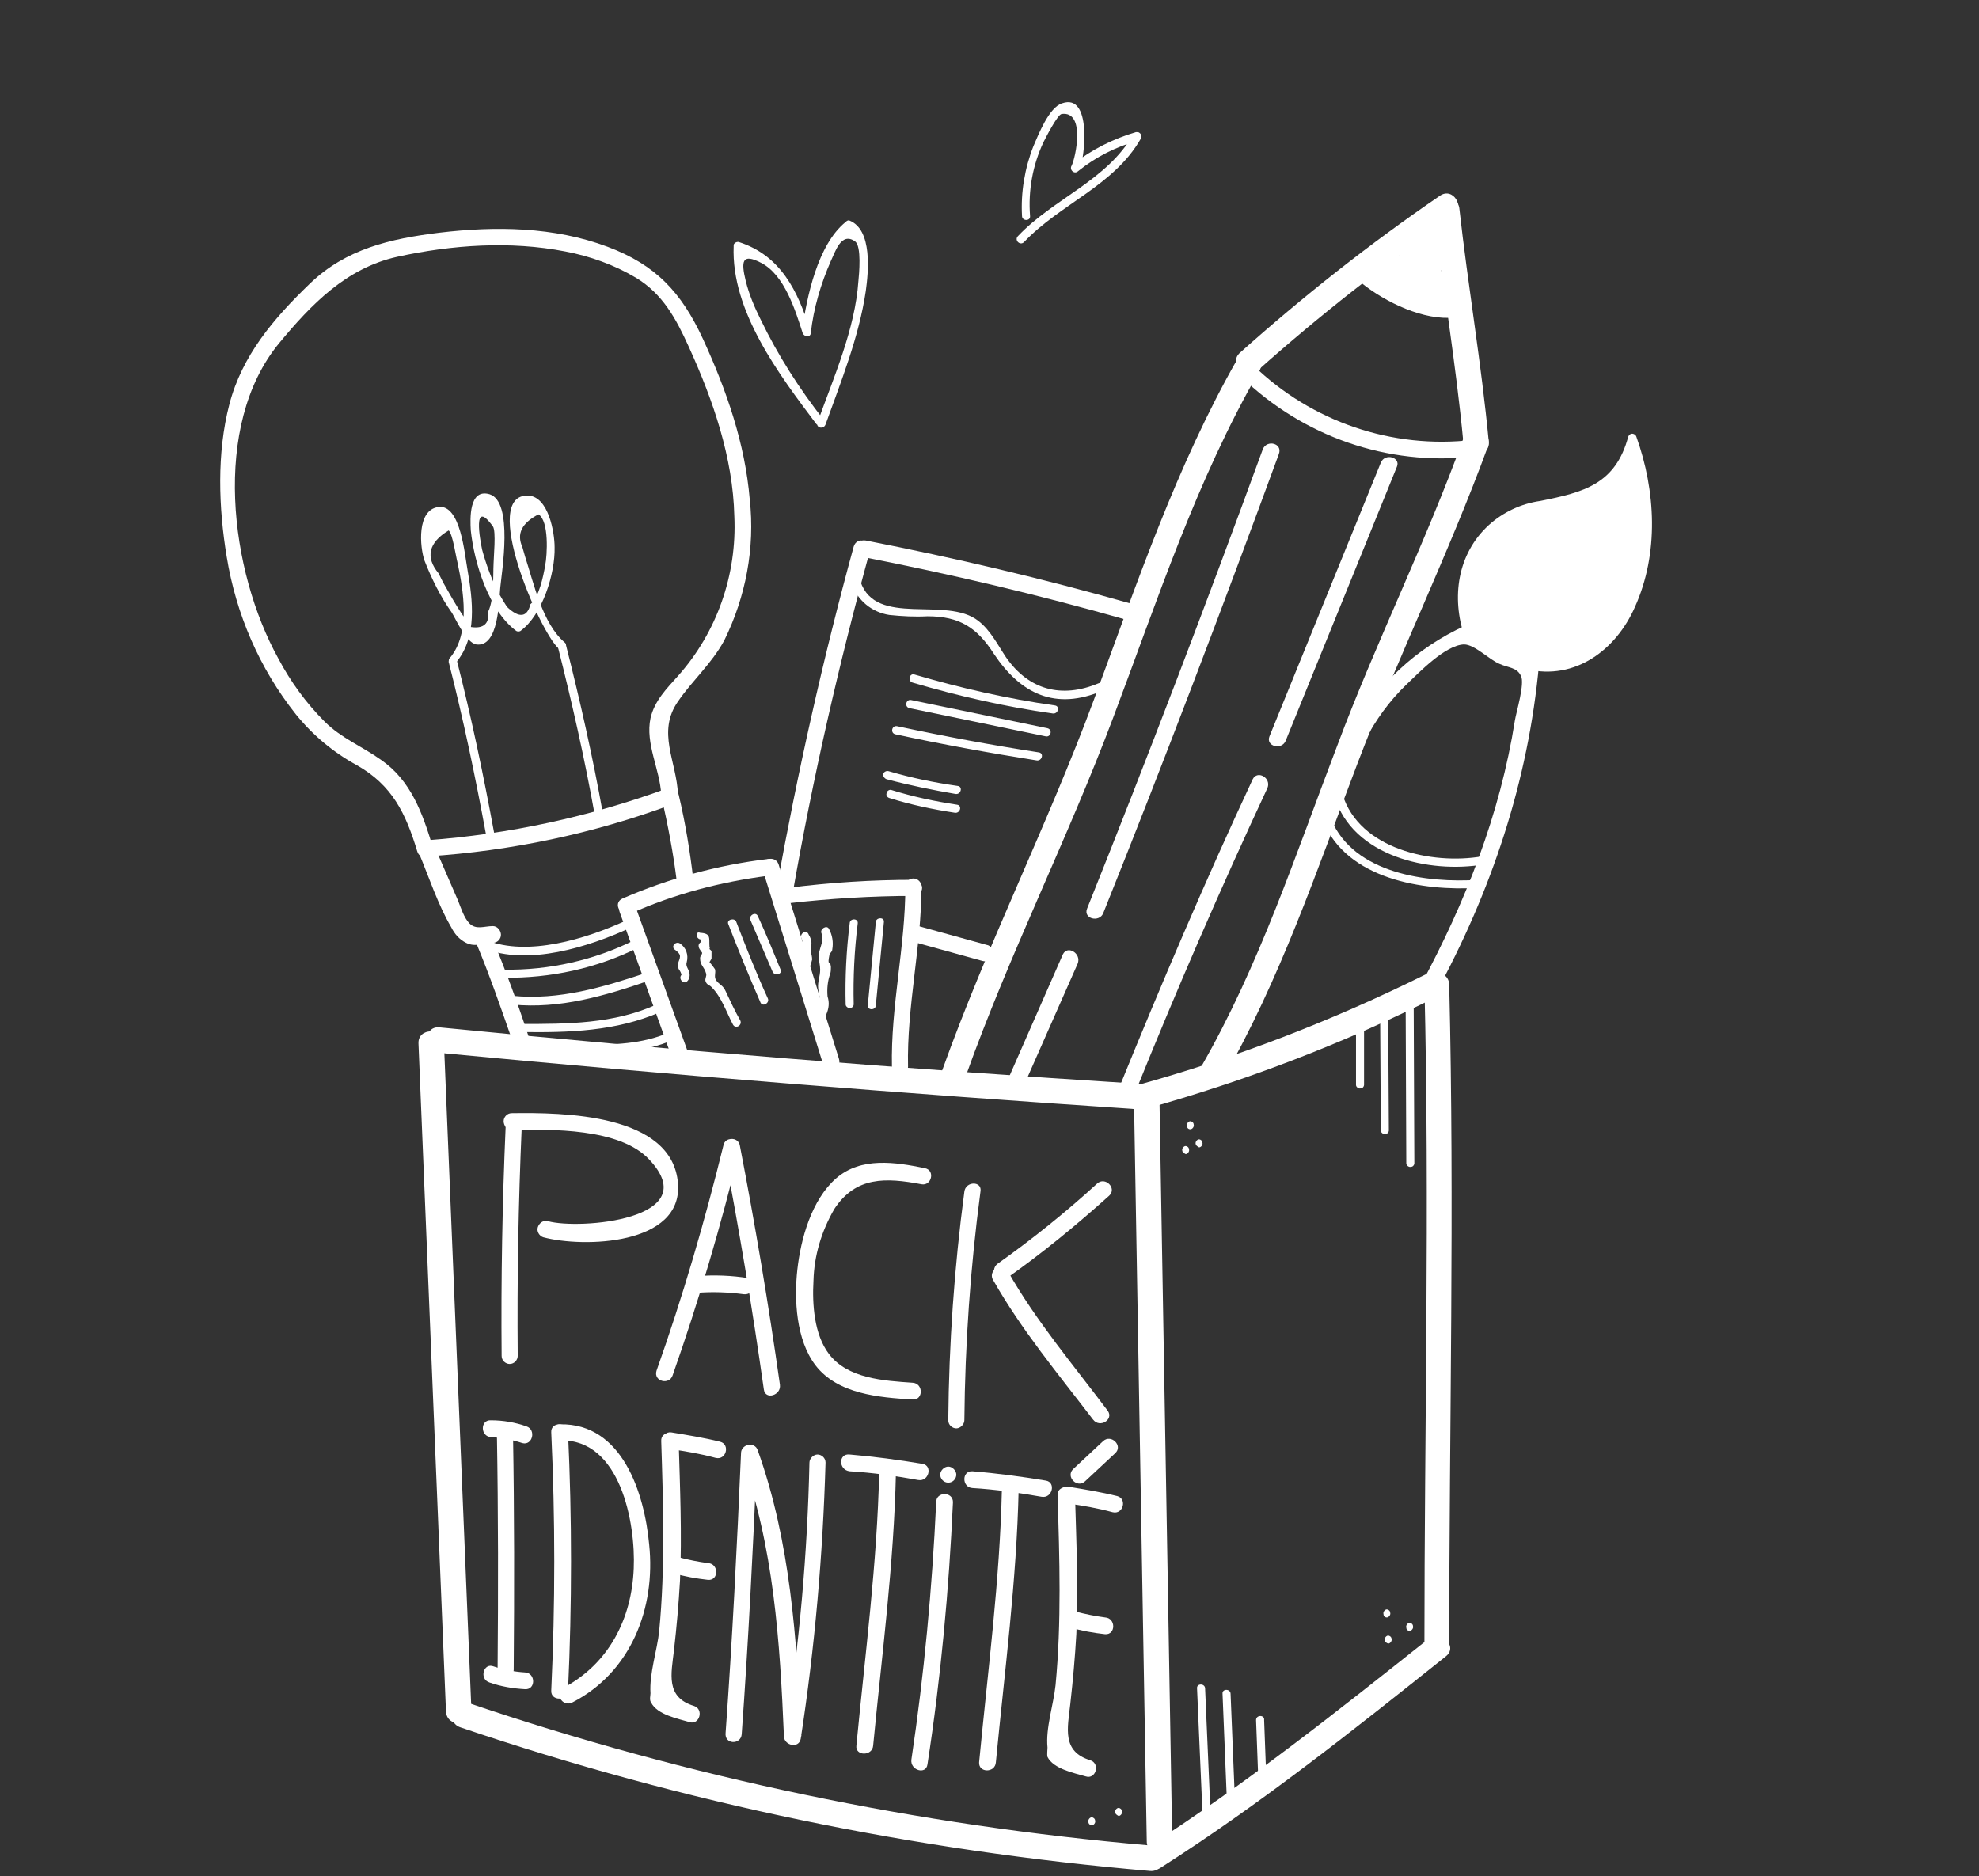 <?xml version="1.0" encoding="utf-8"?>
<!-- Generator: Adobe Illustrator 22.1.0, SVG Export Plug-In . SVG Version: 6.00 Build 0)  -->
<svg version="1.1" id="Calque_1" xmlns="http://www.w3.org/2000/svg" xmlns:xlink="http://www.w3.org/1999/xlink" x="0px" y="0px"
	 viewBox="0 0 295.1 279.8" style="enable-background:new 0 0 295.1 279.8;" xml:space="preserve">
<rect x="0" y="0" width="295.1" height="279.8" fill="#333333" stroke="none"/>
<style type="text/css">
	.st0{fill:#FFFFFF;}
</style>
<title>Fichier 4</title>
<g id="_x30_e209661-aac0-4735-a534-95d39220e1aa">
	<g id="c76a6547-5597-4118-91a4-00eb3a1e65bd">
		<path class="st0" d="M75.4,168c-0.5,11.4-0.7,22.8-0.6,34.2c0,0.7,0.6,1.2,1.2,1.2c0.7,0,1.2-0.6,1.2-1.2
			c-0.1-11.4,0.1-22.8,0.6-34.2C77.9,166.4,75.4,166.4,75.4,168z"/>
		<path class="st0" d="M76.3,168.5c5.9-0.1,16.1-0.3,20.5,4.4c8.5,9-10.5,10.5-15.1,9.2c-0.7-0.2-1.3,0.3-1.5,0.9
			c-0.2,0.6,0.2,1.3,0.8,1.5c6,1.6,20.8,1.2,20.1-8c-0.8-10.5-17.3-10.6-24.8-10.5c-0.7,0-1.2,0.6-1.2,1.2S75.6,168.6,76.3,168.5
			L76.3,168.5z"/>
		<path class="st0" d="M100.3,205.1c3.9-11.1,7.2-22.3,10-33.8h-2.4c2.3,11.9,4.3,23.9,6,35.9c0.2,1.6,2.6,0.9,2.4-0.7
			c-1.7-12-3.7-23.9-6-35.8c-0.2-0.7-0.9-1-1.6-0.8c-0.4,0.1-0.7,0.4-0.8,0.8c-2.8,11.4-6.1,22.7-10,33.7
			C97.4,206,99.8,206.6,100.3,205.1L100.3,205.1z"/>
		<path class="st0" d="M103.9,192.8c2.3-0.2,4.7-0.1,7,0.2c1.6,0.2,2.2-2.2,0.7-2.4c-2.5-0.4-5.1-0.5-7.6-0.3
			C102.4,190.4,102.3,192.9,103.9,192.8L103.9,192.8z"/>
		<path class="st0" d="M137.9,174.2c-4.4-0.9-9.5-1.7-13.2,1.5s-5.3,9.1-5.8,13.6s-0.2,10.5,2.7,14.3c3.3,4.3,9.5,4.8,14.5,5.1
			c1.6,0.1,1.6-2.4,0-2.5c-4.3-0.3-9.7-0.6-12.5-4.3c-2.2-2.9-2.5-7.4-2.3-10.9c0.1-3.8,1.2-7.4,3.1-10.7c3.2-4.9,7.7-4.7,13-3.7
			C138.9,176.9,139.5,174.5,137.9,174.2L137.9,174.2z"/>
		<path class="st0" d="M148.1,190.9c4.2,7.4,9.7,14,14.9,20.8c1,1.3,3.1,0,2.2-1.3c-5.1-6.8-10.7-13.4-14.9-20.8
			c-0.3-0.6-1.1-0.8-1.7-0.5C147.9,189.5,147.7,190.3,148.1,190.9z"/>
		<path class="st0" d="M150,190.7c5.4-3.8,10.5-8,15.4-12.4c1.2-1.1-0.6-2.9-1.8-1.8c-4.7,4.3-9.7,8.3-14.9,12
			C147.5,189.5,148.8,191.6,150,190.7L150,190.7z"/>
		<path class="st0" d="M65.5,157c34.6,3.3,69.3,6.1,104,8.4c2.4,0.2,2.4-3.6,0-3.8c-34.7-2.2-69.4-5-104-8.4
			C63.1,153,63.1,156.8,65.5,157z"/>
		<path class="st0" d="M170.3,165.5c15.2-4.2,30.1-9.9,44.2-17c2.2-1.1,0.3-4.3-1.9-3.2c-13.9,6.9-28.4,12.5-43.3,16.6
			C167,162.5,168,166.1,170.3,165.5L170.3,165.5z"/>
		<path class="st0" d="M62.4,155.6l4.1,99.6c0.1,2.4,3.8,2.4,3.8,0l-4.1-99.6C66.1,153.2,62.3,153.2,62.4,155.6z"/>
		<path class="st0" d="M169.1,164.3l1.9,110.3c0,2.4,3.8,2.4,3.8,0l-1.9-110.3C172.8,161.9,169,161.9,169.1,164.3L169.1,164.3z"/>
		<path class="st0" d="M68.7,257.6C102,268.9,136.5,276,171.5,279c2.4,0.2,2.4-3.5,0-3.8c-34.7-3-68.8-10.1-101.8-21.3
			C67.4,253.3,66.4,256.9,68.7,257.6z"/>
		<path class="st0" d="M173.1,278.5C188,269,201.8,258,215.6,247c1.9-1.5-0.8-4.1-2.6-2.6c-13.6,10.8-27.2,21.6-41.8,31
			C169.2,276.6,171.1,279.9,173.1,278.5L173.1,278.5z"/>
		<path class="st0" d="M212.4,146.9c0.8,32.9,0,65.8,0,98.8c0.1,1,1,1.8,2,1.7c0.9-0.1,1.7-0.8,1.7-1.7c0-32.9,0.8-65.8,0-98.8
			C216.1,144.5,212.4,144.4,212.4,146.9L212.4,146.9z"/>
		<path class="st0" d="M143.8,177.7c-1.5,11.3-2.3,22.7-2.4,34.1c0,0.7,0.6,1.2,1.2,1.2s1.2-0.6,1.2-1.2c0.1-11.4,0.9-22.8,2.4-34.1
			C146.5,176.1,144,176.1,143.8,177.7z"/>
		<path class="st0" d="M74.1,214c0.2,11.7,0.2,23.3,0.1,35c0,0.7,0.6,1.2,1.2,1.2c0.7,0,1.2-0.6,1.2-1.2c0.1-11.7,0.1-23.3-0.1-35
			c0-0.7-0.6-1.2-1.2-1.2C74.7,212.7,74.1,213.3,74.1,214z"/>
		<path class="st0" d="M73,250.9c1.7,0.6,3.5,0.9,5.3,1c1.6,0.1,1.6-2.4,0-2.5c-1.6-0.1-3.2-0.4-4.7-0.9
			C72.1,247.9,71.4,250.4,73,250.9L73,250.9z"/>
		<path class="st0" d="M78.5,212.7c-1.7-0.6-3.5-0.9-5.3-0.9c-1.6-0.1-1.6,2.4,0,2.5c1.6,0.1,3.2,0.4,4.7,0.9
			C79.4,215.6,80,213.2,78.5,212.7z"/>
		<path class="st0" d="M82.2,213.6c0.6,12.8,0.6,25.7,0,38.5c-0.1,1.6,2.4,1.6,2.5,0c0.6-12.8,0.6-25.7,0-38.5
			C84.6,212,82.1,212,82.2,213.6z"/>
		<path class="st0" d="M83.6,214.8c8.9-0.2,11.2,12.3,10.9,19.1c-0.3,7.5-3.7,14.2-10.5,17.8c-1.4,0.7-0.2,2.9,1.3,2.2
			c8.8-4.5,12.5-14.1,11.5-23.6c-0.7-7.6-4-18.1-13.3-17.9c-0.7,0-1.2,0.6-1.2,1.2S82.9,214.8,83.6,214.8L83.6,214.8z"/>
		<path class="st0" d="M98.6,214.9c0.3,9.4,0.6,18.9-0.3,28.3c-0.3,2.9-1.5,6.4-1.3,9.3c0,0.4-0.2,1,0.1,1.4c0.9,1.8,4,2.4,5.7,2.9
			c1.5,0.5,2.2-1.9,0.7-2.4c-4.3-1.3-3.4-4.8-3-8.3s0.7-6.9,0.9-10.4c0.3-6.9,0-13.9-0.2-20.8C101,213.3,98.5,213.3,98.6,214.9
			L98.6,214.9z"/>
		<path class="st0" d="M100.4,234.6c1.7,0.5,3.4,0.8,5.2,1c1.6,0.1,1.6-2.4,0-2.5c-1.5-0.2-3-0.5-4.5-0.9
			C99.5,231.9,98.8,234.3,100.4,234.6L100.4,234.6z"/>
		<path class="st0" d="M100,216.1c2.2,0.3,4.5,0.7,6.7,1.3c1.6,0.4,2.2-2,0.7-2.4c-2.4-0.6-4.9-1-7.3-1.4
			C98.5,213.4,98.5,215.9,100,216.1L100,216.1z"/>
		<path class="st0" d="M157.7,223c0.3,9.4,0.6,18.9-0.3,28.3c-0.3,2.9-1.5,6.4-1.2,9.3c0,0.4-0.1,1,0,1.4c0.9,1.8,4,2.4,5.7,2.9
			c1.5,0.5,2.2-1.9,0.7-2.4c-4.3-1.3-3.4-4.8-3-8.4s0.7-6.9,0.9-10.4c0.3-6.9,0-13.9-0.2-20.8C160.1,221.4,157.6,221.4,157.7,223
			L157.7,223z"/>
		<path class="st0" d="M159.6,242.7c1.7,0.5,3.4,0.8,5.2,1c1.6,0.1,1.6-2.4,0-2.5c-1.5-0.2-3-0.5-4.5-0.9
			C158.7,240,158,242.4,159.6,242.7L159.6,242.7z"/>
		<path class="st0" d="M159.2,224.2c2.2,0.3,4.5,0.7,6.7,1.3c1.6,0.4,2.2-2,0.7-2.4c-2.4-0.6-4.9-1-7.3-1.4
			C157.6,221.5,157.6,224,159.2,224.2L159.2,224.2z"/>
		<path class="st0" d="M110.6,258.6c1-13.9,1.7-27.8,2.3-41.8l-2.4,0.3c4.9,13.5,5.8,27.7,6.4,41.9c0.1,1.3,2.2,1.8,2.5,0.3
			c2.1-13.6,3.3-27.4,3.7-41.2c0-0.7-0.6-1.2-1.2-1.2s-1.2,0.6-1.2,1.2c-0.3,13.6-1.5,27.1-3.6,40.5l2.4,0.3
			c-0.7-14.4-1.6-28.9-6.5-42.6c-0.2-0.7-0.9-1-1.6-0.8c-0.5,0.2-0.9,0.6-0.9,1.2c-0.6,13.9-1.3,27.9-2.3,41.7
			C108,260.2,110.5,260.2,110.6,258.6L110.6,258.6z"/>
		<path class="st0" d="M126.7,219.4c3.4,0.2,6.9,0.7,10.2,1.3c1.6,0.3,2.2-2.1,0.7-2.4c-3.6-0.6-7.3-1.1-10.9-1.4
			C125,216.7,125,219.2,126.7,219.4L126.7,219.4z"/>
		<path class="st0" d="M131.1,219.5c-0.3,13.6-2.1,27.2-3.4,40.8c-0.2,1.6,2.4,1.6,2.5,0c1.3-13.5,3.1-27.1,3.4-40.8
			c0-0.7-0.6-1.2-1.2-1.2S131.1,218.8,131.1,219.5z"/>
		<path class="st0" d="M145,221.9c3.4,0.2,6.9,0.7,10.3,1.3c1.6,0.3,2.2-2.1,0.7-2.4c-3.6-0.6-7.3-1.1-11-1.4
			C143.4,219.3,143.4,221.8,145,221.9L145,221.9z"/>
		<path class="st0" d="M149.4,222c-0.3,13.6-2.1,27.2-3.4,40.8c-0.1,1.6,2.4,1.6,2.5,0c1.3-13.5,3.1-27.1,3.4-40.8
			c0-0.7-0.6-1.2-1.2-1.2S149.4,221.3,149.4,222z"/>
		<path class="st0" d="M139.6,224c-0.6,12.9-1.8,25.7-3.7,38.4c-0.2,1.6,2.2,2.3,2.4,0.7c2-13,3.2-26,3.8-39.1
			C142.1,222.4,139.6,222.4,139.6,224L139.6,224z"/>
		<path class="st0" d="M141.4,221.1c0.7,0,1.2-0.6,1.2-1.2s-0.6-1.2-1.2-1.2s-1.2,0.6-1.2,1.2S140.7,221.1,141.4,221.1z"/>
		<path class="st0" d="M161.8,220.9l4.5-4.2c1.2-1.1-0.6-2.9-1.8-1.8l-4.5,4.2C158.9,220.2,160.6,222,161.8,220.9L161.8,220.9z"/>
		<path class="st0" d="M144,160.5c6.5-18.2,15.2-35.4,22-53.5c6.6-17.5,12.4-35.4,21.8-51.7c1.2-2.1-2-4-3.2-1.9
			c-9.2,16.1-15.1,33.7-21.5,51c-6.9,18.6-15.9,36.5-22.6,55.2C139.6,161.8,143.2,162.8,144,160.5L144,160.5z"/>
		<path class="st0" d="M218.2,65.4c-5.6,15.5-13,30.3-18.8,45.8c-6.2,16.2-11.6,32.8-20.3,47.9c-1.2,2.1,2,4,3.2,1.9
			c8.6-14.9,14-31.1,20.1-47.1s13.6-31.3,19.5-47.4C222.6,64.1,219,63.2,218.2,65.4L218.2,65.4z"/>
		<path class="st0" d="M187.6,55.2c9.2-8.2,18.9-15.8,29-22.8c2-1.4,0.1-4.6-1.9-3.2c-10.4,7.1-20.4,15-29.8,23.4
			C183.1,54.2,185.8,56.8,187.6,55.2L187.6,55.2z"/>
		<path class="st0" d="M213.8,31c1.3,11.6,3.3,23.2,4.4,34.9c0.2,2.4,4,2.4,3.8,0c-1.1-11.7-3.1-23.2-4.4-34.9
			C217.2,28.7,213.5,28.6,213.8,31z"/>
		<path class="st0" d="M202.3,41.6c3.4,3,9.1,5.9,13.7,5.8c2.4,0,2.4-3.8,0-3.8c-3.6,0-8.4-2.4-11-4.7
			C203.2,37.4,200.5,40,202.3,41.6L202.3,41.6z"/>
		<path class="st0" d="M209.4,40.9L209.4,40.9l-2.6,0.6l0.1,0l-0.9-2.1c-0.8,2,0.9,3.4,2.8,3.4c0.6-0.1,1.2-0.1,1.8-0.1
			c0.3,0.2,0.6,0.4,0.9,0.7c0.9,0.7,1.9,1.2,2.9,1.6c1.4,0.5,2.6-1,2.3-2.3s-1.4-1.7-2.1-2.7c-0.7-1-1.1-2.2-1-3.5
			c0-1-0.8-1.8-1.8-1.9c-3.1,0.3-4.3,4.2-1.3,5.7c1.2,0.6,2.7,0.3,3.6-0.7c1-1.1,1.4-2.6,1.1-4.1c-0.2-1.9-3.3-2.8-3.7-0.5
			c-0.3,1.7-0.3,3.4,0,5.1c0.4,2.4,4,1.4,3.6-1c-0.2-1-0.2-2.1,0-3.2l-3.7-0.5c0,0.4,0,2.9,0.3,2.8l-1.9-1.9c0,1.5,0.3,3,0.9,4.3
			c0.3,0.6,0.7,1.2,1.1,1.8c0.2,0.2,0.4,0.5,0.6,0.7c0.2,0.2,0.7,0.9,0.6,0.3l2.3-2.3c-1.2-0.5-1.9-1.5-3-2.1
			c-0.6-0.3-1.2-0.4-1.8-0.3l-1.2,0c-0.8-0.1-0.8,0-0.1,0.4l0.2,1.5c0-0.2,0.1-0.4,0.1-0.5c0.2-0.8-0.1-1.7-0.9-2.1h-0.1
			c-0.9-0.5-2-0.2-2.6,0.7V39c-0.5,0.9-0.1,2.1,0.9,2.5C207.9,42,208.9,41.7,209.4,40.9L209.4,40.9z"/>
		<path class="st0" d="M188.3,67c-8.4,23-17.1,45.8-26.2,68.5c-0.6,1.5,1.8,2.1,2.4,0.7c9.1-22.7,17.8-45.6,26.2-68.5
			C191.3,66.1,188.9,65.5,188.3,67z"/>
		<path class="st0" d="M158.5,142.3l-8.3,18.9c-0.6,1.5,1.5,2.7,2.2,1.3l8.3-18.8C161.3,142.2,159.2,140.9,158.5,142.3L158.5,142.3z
			"/>
		<path class="st0" d="M186.8,116.2c-7.1,15.2-13.7,30.7-20,46.2c-0.6,1.5,1.8,2.1,2.4,0.7c6.2-15.4,12.8-30.6,19.8-45.6
			C189.6,116,187.5,114.8,186.8,116.2L186.8,116.2z"/>
		<path class="st0" d="M205.9,69l-16.6,40.8c-0.6,1.5,1.8,2.1,2.4,0.7l16.6-40.9C208.9,68.2,206.5,67.5,205.9,69L205.9,69z"/>
		<path class="st0" d="M185.1,56.2c9.2,8.9,21.8,13.3,34.5,11.9c1.6-0.2,1.6-2.7,0-2.5c-12,1.4-24-2.7-32.7-11.1
			C185.7,53.3,183.9,55.1,185.1,56.2z"/>
		<path class="st0" d="M102.8,157.5l-8-22.2c-0.5-1.5-3-0.9-2.4,0.7l8,22.3C101,159.7,103.4,159,102.8,157.5z"/>
		<path class="st0" d="M94.1,136.2c6.5-2.9,13.4-4.7,20.4-5.6c1.6-0.2,1.6-2.7,0-2.5c-7.5,0.9-14.8,2.9-21.7,5.9
			C91.3,134.7,92.6,136.9,94.1,136.2z"/>
		<path class="st0" d="M113.7,129.6l9,29c0.5,1.5,2.9,0.9,2.4-0.7l-9-29C115.6,127.4,113.2,128.1,113.7,129.6L113.7,129.6z"/>
		<path class="st0" d="M117.5,134.7c6.2-0.7,12.5-1.1,18.8-1.1c0.7,0,1.2-0.6,1.2-1.2s-0.6-1.2-1.2-1.2c-6.3,0-12.5,0.4-18.8,1.2
			C115.9,132.4,115.9,134.9,117.5,134.7L117.5,134.7z"/>
		<path class="st0" d="M135,132.2c0,9-2.2,17.9-2,26.9c0,0.7,0.6,1.2,1.2,1.2s1.2-0.6,1.2-1.2c-0.2-9,2-17.9,2-26.9
			c0-0.7-0.6-1.2-1.2-1.2S135,131.5,135,132.2z"/>
		<path class="st0" d="M136,140.4l10.5,2.9c0.7,0.2,1.4-0.2,1.5-0.9c0.2-0.7-0.2-1.4-0.9-1.5l-10.5-2.9c-0.7-0.2-1.3,0.3-1.5,0.9
			C135,139.6,135.3,140.2,136,140.4z"/>
		<path class="st0" d="M168.6,90c-13-3.7-26.2-6.8-39.5-9.4c-1.6-0.3-2.2,2.1-0.7,2.4c13.3,2.6,26.5,5.7,39.5,9.4
			c0.7,0.2,1.4-0.2,1.5-0.9C169.7,90.9,169.3,90.2,168.6,90z"/>
		<path class="st0" d="M127.3,81.5c-4.6,16.8-8.4,33.8-11.5,51c-0.3,1.6,2.1,2.2,2.4,0.7c3-17.2,6.9-34.2,11.5-51
			c0.2-0.7-0.2-1.4-0.9-1.5C128.2,80.4,127.5,80.8,127.3,81.5L127.3,81.5z"/>
		<path class="st0" d="M127,87c0.8,2.5,3,4.3,5.6,4.7c1.9,0.2,3.8,0.3,5.7,0.2c4.8,0,7.4,1.7,9.9,5.6c4,6,9.2,8.5,16.2,5.5
			c0.7-0.3,0.1-1.4-0.6-1.1c-5.5,2.3-10.4,1-13.8-3.9c-1.2-1.8-2.3-4-4.1-5.4c-4.8-3.8-15.3,1-17.6-5.9C128,86,126.8,86.3,127,87z"
			/>
		<path class="st0" d="M136.1,101.8c6.8,2,13.8,3.6,20.9,4.6c0.8,0.1,1.1-1.1,0.3-1.2c-7.1-1-14.1-2.6-20.9-4.6
			C135.6,100.3,135.3,101.6,136.1,101.8z"/>
		<path class="st0" d="M135.6,105.6l20.3,4.2c0.8,0.2,1.1-1,0.3-1.2l-20.3-4.2C135.1,104.2,134.8,105.4,135.6,105.6L135.6,105.6z"/>
		<path class="st0" d="M133.5,109.5c7,1.5,14.1,2.8,21.1,3.9c0.8,0.1,1.1-1.1,0.3-1.2c-7.1-1.1-14.1-2.4-21.1-3.9
			C133,108.1,132.7,109.3,133.5,109.5z"/>
		<path class="st0" d="M132.2,116.2c3.4,0.9,6.8,1.6,10.3,2.2c0.8,0.1,1.1-1.1,0.3-1.2c-3.5-0.5-6.9-1.2-10.3-2.2
			c-0.3-0.1-0.7,0.1-0.8,0.4S131.9,116.1,132.2,116.2z"/>
		<path class="st0" d="M132.6,119c3.2,1,6.5,1.7,9.8,2.2c0.8,0.1,1.1-1.1,0.3-1.2c-3.3-0.5-6.6-1.2-9.8-2.2
			c-0.3-0.1-0.7,0.2-0.7,0.5C132.1,118.6,132.3,118.9,132.6,119z"/>
		<path class="st0" d="M111.9,137.2c1.1,2.6,2.2,5.1,3.3,7.7c0.3,0.7,1.5,0.4,1.2-0.3c-1.1-2.7-2.2-5.4-3.4-8
			C112.7,135.9,111.6,136.5,111.9,137.2L111.9,137.2z"/>
		<path class="st0" d="M108.6,137.8c1.5,3.9,3.1,7.8,4.8,11.7c0.3,0.7,1.4,0.1,1.1-0.6c-1.7-3.7-3.2-7.5-4.7-11.4
			C109.6,136.8,108.3,137.1,108.6,137.8z"/>
		<path class="st0" d="M104.5,140.1v0.4c-0.2,0.1-0.4,0.4-0.3,0.7c0,0.3,0.5,0.8,0.5,0.9c0,0.3-0.3,0.4-0.3,0.8
			c0,1.1,0.6,1.2,0.9,2.3c0.1,0.4-0.2,0.7-0.1,1.1c0.2,0.6,0.5,0.5,0.9,0.9c1.5,1.5,2.2,3.7,3.2,5.6c0.4,0.7,1.4,0.1,1.1-0.6
			c-0.8-1.4-1.5-2.9-2.2-4.4c-0.4-0.9-1-1-1.4-1.6s0-1.1-0.2-1.7c0.1,0.2-0.8-1.2-0.8-0.9c0-0.3,0.3-0.5,0.3-0.7c0-0.3,0-0.7,0-1
			c0-0.2-0.3-0.3-0.3-0.4s0.1-0.1,0-0.3c-0.1-1.3,0.3-2-1.4-2.1C103.7,138.8,103.7,140,104.5,140.1L104.5,140.1z"/>
		<path class="st0" d="M130.6,137.5l-1.2,12.4c-0.1,0.8,1.2,0.8,1.2,0l1.2-12.4C131.9,136.7,130.6,136.8,130.6,137.5z"/>
		<path class="st0" d="M126.7,137.7c-0.5,4-0.7,8.1-0.6,12.1c0,0.3,0.4,0.6,0.7,0.5c0.3,0,0.5-0.3,0.5-0.5c-0.1-4,0.1-8.1,0.6-12.1
			C128,136.9,126.7,136.9,126.7,137.7L126.7,137.7z"/>
		<path class="st0" d="M122.5,139.2c0.5,1.1-0.5,2.4-0.4,3.5c0,0.7,0.2,1.2,0.2,1.9c0,1-0.4,1.8-0.3,2.8s0.6,2.2,0.1,3.3
			c-0.3,0.7,0.8,1.4,1.1,0.6c0.4-0.9,0.5-1.8,0.2-2.7c-0.1-1.1,0-2.3,0.4-3.4c0.1-0.3,0.1-0.7,0.1-1c-0.1-1.2-0.6,0.1-0.2-1.9
			c0.1-0.2,0.4-0.4,0.4-0.7c0.2-1.1,0-2.2-0.5-3.1C123.3,137.9,122.2,138.5,122.5,139.2z"/>
		<path class="st0" d="M100.6,141.6c0.3,0.2,0.8,0.6,0.8,1s-0.2,0.7-0.3,1.1c0,0.3,0,0.6,0.1,0.8c0.1,0.1,0.5,0.8,0.4,0.9
			c-0.5,0.6,0.4,1.5,0.9,0.9c0.3-0.3,0.4-0.8,0.3-1.2c-0.1-0.6-0.6-1-0.4-1.6c0.3-1.1-0.1-2.2-1-2.8
			C100.8,140.3,100,141.1,100.6,141.6L100.6,141.6z"/>
		<path class="st0" d="M119.5,139.9c0.4,0.7,0.1,1.2,0.1,1.9c0,0.2,0.1,0.4,0.1,0.6c0.2,0.4,0.1,0.9-0.1,1.3
			c-0.3,0.7,0.8,1.4,1.1,0.6c0.2-0.4,0.3-0.8,0.4-1.2c0-0.4-0.1-0.8-0.2-1.2c0-0.4,0.1-0.9,0.1-1.3c0-0.4-0.2-0.9-0.4-1.2
			C120.3,138.5,119.2,139.2,119.5,139.9z"/>
		<path class="st0" d="M122.9,62.7c-3.7-4.7-6.9-9.7-9.5-15.1c-0.9-1.8-1.7-3.7-2.2-5.7c-0.7-2.9-0.6-4.2,2.3-2.7
			c3.5,1.8,5.1,7.1,6.2,10.5c0.2,0.5,1.1,0.7,1.2,0c0.4-3.7,1.5-7.4,3-10.8c0.6-1.2,1.5-4.4,3.6-2.9c1,0.7,0.6,4.9,0.5,5.9
			c-0.5,7.2-3.7,14.4-6.1,21.1c-0.3,0.8,0.9,1.1,1.2,0.3c2.3-6.4,5-13.1,6-19.9c0.4-2.9,1-9.1-2.4-10.5c-0.2-0.1-0.4,0-0.6,0.2
			c-4.2,3.4-5.8,11.2-6.5,16.2h1.2c-1.8-5.9-4.4-11.2-10.6-13.2c-0.3-0.1-0.7,0.1-0.8,0.4c0,0,0,0.1,0,0.2
			c-0.4,9.7,6.8,19.2,12.3,26.5C122.3,63.9,123.4,63.3,122.9,62.7L122.9,62.7z"/>
		<path class="st0" d="M153.6,32.2c-0.3-3.8,0.4-7.6,2-11c0.4-0.8,2.1-4.1,2.7-4.2c3.6-0.5,2.1,6.5,1.5,7.7
			c-0.2,0.3-0.1,0.7,0.2,0.9c0.3,0.2,0.6,0.1,0.8-0.1c2.6-2.1,5.6-3.6,8.8-4.5L169,20c-3.9,6.9-11.9,9.6-17.2,15.2
			c-0.6,0.6,0.3,1.5,0.9,0.9c5.4-5.7,13.4-8.4,17.4-15.4c0.2-0.3,0.1-0.7-0.2-0.9c-0.1-0.1-0.3-0.1-0.5-0.1c-3.4,1-6.6,2.6-9.4,4.8
			l1,0.8c0.8-2,1.8-11.4-2.6-9.9c-2,0.6-3.6,4.8-4.3,6.4c-1.3,3.3-1.9,6.9-1.7,10.4C152.4,33,153.7,33,153.6,32.2z"/>
		<path class="st0" d="M72.1,141.4c6.6,2.7,15.7-0.2,21.8-3c0.7-0.3,0.1-1.4-0.6-1.1c-5.9,2.7-14.6,5.4-20.8,2.9
			C71.7,139.9,71.4,141.1,72.1,141.4z"/>
		<path class="st0" d="M75.1,145.8c7,0.1,13.9-1.4,20.1-4.5c0.7-0.4,0.1-1.4-0.6-1.1c-6,3-12.7,4.5-19.4,4.4c-0.3,0-0.6,0.4-0.5,0.7
			C74.6,145.5,74.8,145.7,75.1,145.8L75.1,145.8z"/>
		<path class="st0" d="M76.4,149.8c7.1,0.7,13.8-1.3,20.5-3.6c0.8-0.2,0.4-1.5-0.3-1.2c-6.6,2.2-13.2,4.2-20.2,3.5
			C75.6,148.5,75.6,149.7,76.4,149.8z"/>
		<path class="st0" d="M77.7,153.9c7.1,0.1,14.2-0.1,20.8-3c0.7-0.3,0.1-1.4-0.6-1.1c-6.4,2.9-13.3,2.9-20.2,2.9
			c-0.3,0-0.6,0.4-0.5,0.7C77.1,153.7,77.4,153.9,77.7,153.9L77.7,153.9z"/>
		<path class="st0" d="M87.2,157.1c4.5,0,8.9-0.2,13.1-2c0.7-0.3,0.1-1.4-0.6-1.1c-4,1.7-8.2,1.8-12.4,1.8c-0.3,0-0.6,0.4-0.5,0.7
			C86.7,156.8,86.9,157,87.2,157.1L87.2,157.1z"/>
		<path class="st0" d="M71,140.6c2,4.8,3.7,9.7,5.4,14.6c0.5,1.5,2.9,0.9,2.4-0.7c-1.6-4.9-3.4-9.8-5.4-14.6
			C72.8,138.4,70.4,139.1,71,140.6L71,140.6z"/>
		<path class="st0" d="M73.5,138.1c-1.3,0-2.5,0.6-3.5-0.4c-0.8-0.8-1.3-2.4-1.7-3.4l-3.6-8.3c-0.6-1.5-2.8-0.2-2.2,1.3
			c1.5,3.6,2.8,7.6,4.8,11c0.5,1,1.2,1.8,2.2,2.3c1.4,0.7,2.5,0,4,0c0.7,0,1.2-0.6,1.2-1.2S74.2,138.1,73.5,138.1L73.5,138.1z"/>
		<path class="st0" d="M63.8,127.7c12.4-0.8,24.7-3.4,36.3-7.7c1.5-0.6,0.8-3-0.7-2.4c-11.5,4.2-23.5,6.8-35.7,7.7
			C62.2,125.3,62.1,127.8,63.8,127.7L63.8,127.7z"/>
		<path class="st0" d="M98.7,119.1c0.9,4,1.7,8.1,2.2,12.2c0.2,1.6,2.7,1.6,2.5,0c-0.5-4.3-1.2-8.6-2.2-12.8
			C100.8,116.9,98.4,117.6,98.7,119.1L98.7,119.1z"/>
		<path class="st0" d="M64.5,126.2c-1.5-4.9-3.2-9.8-7.7-12.9c-2.8-2-5.9-3.2-8.4-5.7c-2.8-2.8-5.1-6-6.9-9.4
			c-7.2-13-10-34.7,0.1-47c4.8-5.8,10-11.2,17.6-12.9c8.2-1.8,16.9-2.4,25.1-0.8c3.7,0.7,7.3,2,10.5,3.9c4,2.4,6,6.1,7.9,10.3
			c3.6,7.9,6.6,16.5,6.8,25.3c0.4,8.7-2.6,17.3-8.4,23.8c-1.7,1.9-3.5,3.7-4.1,6.3c-0.8,3.8,1.4,7.6,1.6,11.4c0.1,1.6,2.6,1.6,2.5,0
			c-0.2-5-3.2-9.3,0-13.9c2.2-3.2,5-5.6,6.9-9.1c3.2-6.5,4.6-13.8,3.8-21c-0.7-8.4-3.5-16.4-7-24c-3.2-6.9-7-11-14.2-13.7
			c-8-3-16.7-3.1-25.1-2.1c-7.3,0.9-13.9,2.4-19.3,7.6s-10.1,10.7-12,18S32.6,75.7,33.8,83c1.4,8.6,4.9,16.7,10.3,23.5
			c2.5,3.1,5.6,5.7,9.1,7.6c5.3,3,7.3,7.2,9,12.8C62.6,128.5,65,127.8,64.5,126.2L64.5,126.2z"/>
		<path class="st0" d="M73.7,124.3c-1.6-8.7-3.4-17.3-5.6-25.9c-0.1-0.3-0.5-0.5-0.8-0.4c-0.3,0.1-0.4,0.4-0.4,0.7
			c2.2,8.6,4,17.2,5.6,25.9C72.7,125.4,73.9,125.1,73.7,124.3z"/>
		<path class="st0" d="M89.9,121.3c-1.5-8.4-3.4-16.8-5.5-25.1c-0.1-0.3-0.5-0.5-0.8-0.4c-0.3,0.1-0.5,0.4-0.4,0.7
			c2.1,8.3,4,16.7,5.5,25.1C88.8,122.4,90.1,122.1,89.9,121.3z"/>
		<path class="st0" d="M68,98.8c3.2-3.8,2.5-9.3,1.7-13.9c-0.4-2.1-1-9.7-4.3-9.3c-3.3,0.4-2.8,6-2.1,8c1.1,2.8,2.4,5.4,4.1,7.8
			c0.6,1,2.1,4.4,3.6,4.7c3.4,0.5,3.4-6.6,3.6-8.5c0.2-2.2,2-12.8-1.6-13.9c-3.1-0.9-2.9,3.7-2.8,5.4c0.5,4.8,2.7,12,6.8,15
			c0.2,0.1,0.4,0.1,0.6,0c3.3-2.4,5.2-8.6,5.1-12.5c0-2.2-0.9-7.5-3.9-7.7c-7.3-0.3,1.7,20.4,4.5,22.8c0.6,0.5,1.5-0.4,0.9-0.9
			c-3.3-2.8-4.6-8.8-5.9-12.8l-0.4-1.4c-0.9-2-0.1-3.6,2.4-4.9c1.6,1,1.3,6.1,1,7.6c-0.3,1.7-0.9,4.7-2.2,5.8
			c-0.5,2-1.7,2.1-3.5,0.4c-0.4-0.6-0.8-1.3-1.2-2c-1.1-2.1-1.9-4.3-2.5-6.5c-0.3-1.4-1.5-7.8,1.6-3.5c0.5,0.7,0.1,4.7,0.1,5.5
			c-0.1,2,0.1,5.3-0.8,7.2c0.2,1.8-0.7,2.6-2.6,2.3c-0.4-0.6-0.9-1.3-1.3-1.9c-1-1.5-1.9-3.1-2.8-4.7l-0.7-1.4
			c-2-2.4-1.5-4.6,1.5-6.4c0.6,0.5,1.1,4,1.3,4.7c0.9,4.2,2,10.6-1.1,14.3C66.6,98.6,67.5,99.5,68,98.8L68,98.8z"/>
		<path class="st0" d="M203.5,110.5c1.6-3.1,3.7-6,6.2-8.4c1.9-1.8,5.8-5.9,8.6-6c1.6,0,3.8,2.3,5.3,2.9c1.3,0.6,2.6,0.5,3.2,1.8
			c0.6,1.1-0.7,5.4-0.9,6.6c-2.2,14-7.4,27.2-14.1,39.6c-0.8,1.4,1.4,2.7,2.2,1.3c8.4-15.4,13.9-31.8,15.5-49.3c0-0.6-0.4-1-0.9-1.2
			c-3.3-0.5-6.3-2-8.6-4.3c-0.4-0.4-1-0.5-1.5-0.2c-7.3,3.3-13.3,8.9-17.1,16C200.5,110.7,202.7,111.9,203.5,110.5L203.5,110.5z"/>
		<path class="st0" d="M218.9,94.8c-1.5-3.8-1.4-8.1,0.3-11.9c1.7-3.6,5-6.3,8.9-7.3c2.3-0.6,4.7-0.5,7-1.1c4.2-1.4,7.4-4.9,8.2-9.2
			c2.2,5.9,2.8,12.3,1.7,18.4c-0.8,4.4-2.5,8.8-5.6,12s-7.7,4.8-11.8,3.5"/>
		<path class="st0" d="M219.5,94.7c-1.8-5.2-1.2-10.9,2.8-14.9c3.4-3.5,7.6-3.4,12.1-4.4c5-1.2,8.2-5,9.6-9.9h-1.2
			c2.4,6.5,2.8,13.6,1.3,20.3c-1.9,7.4-7.6,14.8-16.1,12.8c-0.8-0.2-1.1,1-0.3,1.2c7.2,1.7,13.3-2.9,16.1-9.3
			c3.6-8,3.1-17.3,0.2-25.4c-0.1-0.3-0.5-0.5-0.8-0.4c-0.2,0.1-0.3,0.2-0.4,0.4c-1.9,7.1-6.6,8.3-13.1,9.6c-2.9,0.4-5.6,1.7-7.7,3.6
			c-4.7,4.3-5.6,10.8-3.6,16.7C218.5,95.8,219.8,95.4,219.5,94.7z"/>
		<path class="st0" d="M197.3,122.5c3.6,8.6,14.8,10.4,23.1,9.9c0.8,0,0.8-1.3,0-1.2c-7.6,0.5-18.5-0.9-21.9-9
			C198.2,121.4,197,121.8,197.3,122.5L197.3,122.5z"/>
		<path class="st0" d="M199,118.8c2.7,8.9,14.1,11.5,22.3,10.1c0.8-0.1,0.5-1.3-0.3-1.2c-7.5,1.3-18.3-1.1-20.8-9.2
			c-0.1-0.3-0.4-0.5-0.8-0.4S198.9,118.5,199,118.8L199,118.8z"/>
		<path class="st0" d="M206.8,241.2c0.3,0,0.6-0.4,0.5-0.7c0-0.3-0.3-0.5-0.5-0.5c-0.3,0-0.6,0.4-0.5,0.7
			C206.3,241,206.5,241.2,206.8,241.2z"/>
		<path class="st0" d="M207,245.1c0.3,0,0.6-0.4,0.5-0.7c0-0.3-0.3-0.5-0.5-0.5c-0.3,0-0.6,0.4-0.5,0.7
			C206.5,244.8,206.7,245,207,245.1z"/>
		<path class="st0" d="M210.2,243.2c0.3,0,0.6-0.4,0.5-0.7c0-0.3-0.3-0.5-0.5-0.5c-0.3,0-0.6,0.4-0.5,0.7
			C209.7,243,209.9,243.2,210.2,243.2z"/>
		<path class="st0" d="M166.8,270.8c0.3,0,0.6-0.4,0.5-0.7c0-0.3-0.3-0.5-0.5-0.5c-0.3,0-0.6,0.4-0.5,0.7
			C166.3,270.5,166.6,270.7,166.8,270.8z"/>
		<path class="st0" d="M162.8,272.2c0.3,0,0.6-0.4,0.5-0.7c0-0.3-0.3-0.5-0.5-0.5c-0.3,0-0.6,0.4-0.5,0.7
			C162.3,272,162.6,272.2,162.8,272.2z"/>
		<path class="st0" d="M177.5,168.4c0.3,0,0.6-0.4,0.5-0.7c0-0.3-0.3-0.5-0.5-0.5c-0.3,0-0.6,0.4-0.5,0.7
			C177,168.2,177.2,168.4,177.5,168.4z"/>
		<path class="st0" d="M176.8,172.1c0.3,0,0.6-0.4,0.5-0.7c0-0.3-0.3-0.5-0.5-0.5c-0.3,0-0.6,0.4-0.5,0.7
			C176.3,171.8,176.6,172,176.8,172.1z"/>
		<path class="st0" d="M178.8,171.1c0.3,0,0.6-0.4,0.5-0.7c0-0.3-0.3-0.5-0.5-0.5c-0.3,0-0.6,0.4-0.5,0.7
			C178.3,170.8,178.6,171,178.8,171.1z"/>
		<path class="st0" d="M178.5,251.8l0.9,20.7c0,0.8,1.3,0.8,1.2,0l-0.9-20.7C179.7,251,178.4,251,178.5,251.8L178.5,251.8z"/>
		<path class="st0" d="M182.3,252.6l0.7,17.2c0,0.8,1.3,0.8,1.2,0l-0.7-17.2C183.5,251.8,182.2,251.8,182.3,252.6z"/>
		<path class="st0" d="M187.3,256.5l0.4,10.7c0,0.8,1.3,0.8,1.2,0l-0.4-10.7C188.6,255.7,187.3,255.7,187.3,256.5L187.3,256.5z"/>
		<path class="st0" d="M202.2,153v8.8c0,0.3,0.4,0.6,0.7,0.5c0.3,0,0.5-0.3,0.5-0.5V153c0-0.3-0.4-0.6-0.7-0.5
			C202.5,152.5,202.3,152.7,202.2,153z"/>
		<path class="st0" d="M205.8,151.3l0.1,17.3c0,0.3,0.4,0.6,0.7,0.5c0.3,0,0.5-0.3,0.5-0.5l-0.1-17.3c0-0.3-0.4-0.6-0.7-0.5
			C206.1,150.8,205.9,151,205.8,151.3z"/>
		<path class="st0" d="M209.6,149.2l0.1,24.3c0,0.3,0.4,0.6,0.7,0.5c0.3,0,0.5-0.3,0.5-0.5l-0.1-24.3c0-0.3-0.4-0.6-0.7-0.5
			C209.8,148.7,209.6,148.9,209.6,149.2z"/>
	</g>
</g>
</svg>
